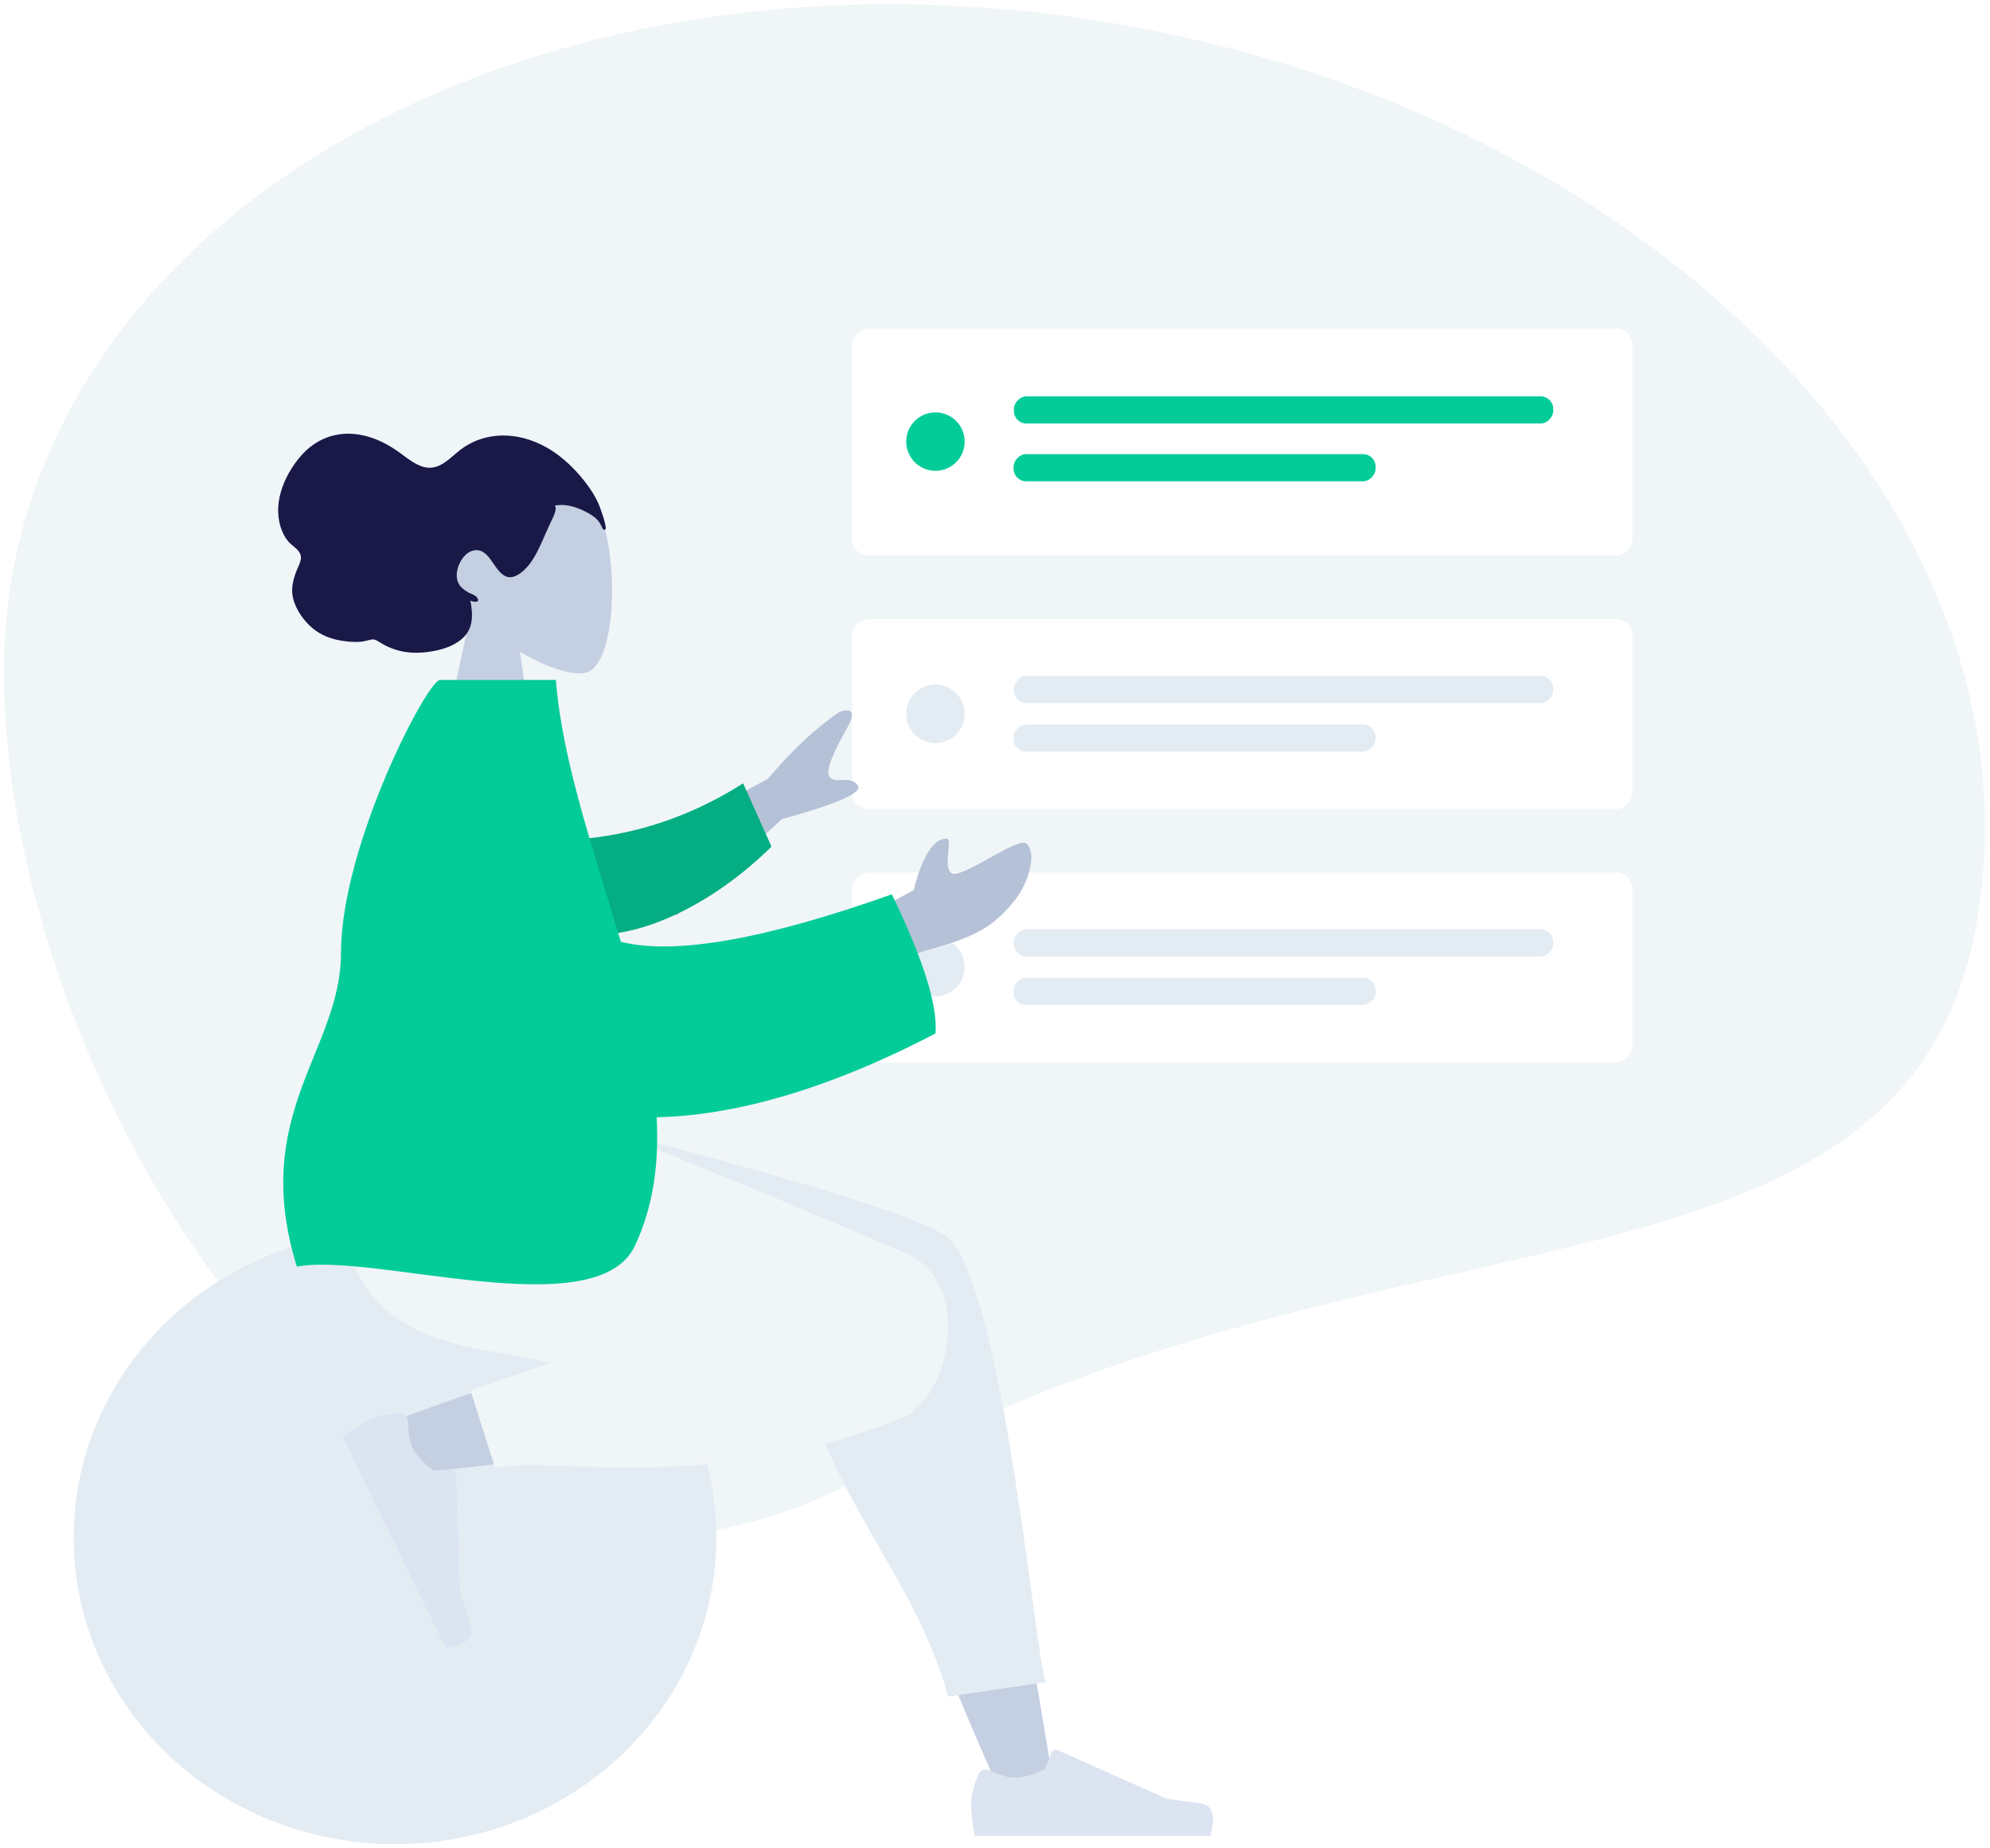 <?xml version="1.0" encoding="UTF-8"?>
<svg width="267px" height="248px" viewBox="0 0 267 248" version="1.1" xmlns="http://www.w3.org/2000/svg" xmlns:xlink="http://www.w3.org/1999/xlink">
    <!-- Generator: Sketch 52.6 (67491) - http://www.bohemiancoding.com/sketch -->
    <title>illustration/history</title>
    <desc>Created with Sketch.</desc>
    <defs>
        <filter x="-6.2%" y="-6.6%" width="112.4%" height="113.1%" filterUnits="objectBoundingBox" id="filter-1">
            <feOffset dx="0" dy="1" in="SourceAlpha" result="shadowOffsetOuter1"></feOffset>
            <feGaussianBlur stdDeviation="1" in="shadowOffsetOuter1" result="shadowBlurOuter1"></feGaussianBlur>
            <feColorMatrix values="0 0 0 0 0   0 0 0 0 0   0 0 0 0 0  0 0 0 0.05 0" type="matrix" in="shadowBlurOuter1" result="shadowMatrixOuter1"></feColorMatrix>
            <feMerge>
                <feMergeNode in="shadowMatrixOuter1"></feMergeNode>
                <feMergeNode in="SourceGraphic"></feMergeNode>
            </feMerge>
        </filter>
    </defs>
    <g id="Store-Manager" stroke="none" stroke-width="1" fill="none" fill-rule="evenodd">
        <g id="History---fullscreen" transform="translate(-786, -169)">
            <g id="container" transform="translate(185, 68)">
                <g id="right" transform="translate(340, 0)">
                    <g id="1">
                        <g id="illustrations/history" transform="translate(188, 106)">
                            <path d="M205.177,194.337 C266.575,144.613 339.017,150.098 339.017,95.526 C339.017,40.954 279.095,-3.285 205.177,-3.285 C131.26,-3.285 71.337,40.954 71.337,95.526 C71.337,150.098 143.78,244.061 205.177,194.337 Z" id="Oval" fill="#F0F5F8" fill-rule="nonzero" transform="translate(205.177, 102.555) rotate(10) translate(-205.177, -102.555) "></path>
                            <g id="illustration" stroke-width="1" fill-rule="evenodd" transform="translate(14.56, 25.76)">
                                <g id="Rows" filter="url(#filter-1)" transform="translate(172.48, 12.32)">
                                    <g id="Row" transform="translate(52.5, 15.5) scale(-1, 1) translate(-52.5, -15.5) ">
                                        <rect id="Container" fill="#FFFFFF" x="0" y="0" width="104.72" height="30.472" rx="2.24"></rect>
                                        <g id="Text-Stuff" transform="translate(10.64, 9.108)" fill="#04CC99">
                                            <rect id="Label" x="0" y="0" width="72.367" height="3.646" rx="1.68"></rect>
                                            <rect id="Label" x="23.833" y="7.751" width="48.575" height="3.646" rx="1.68"></rect>
                                        </g>
                                        <g id="Check" transform="translate(89.609, 11.26)" fill="#04CC99">
                                            <circle id="Background" cx="3.92" cy="3.92" r="3.92"></circle>
                                        </g>
                                    </g>
                                    <g id="Row" transform="translate(52.5, 52) scale(-1, 1) translate(-52.5, -52) translate(0, 39)">
                                        <rect id="Container" fill="#FFFFFF" x="0" y="0" width="104.72" height="25.5" rx="2.24"></rect>
                                        <g id="Text-Stuff" transform="translate(10.64, 7.622)" fill="#E3ECF3">
                                            <rect id="Label" x="0" y="0" width="72.367" height="3.646" rx="1.68"></rect>
                                            <rect id="Label" x="23.833" y="6.515" width="48.575" height="3.646" rx="1.68"></rect>
                                        </g>
                                        <g id="Check" transform="translate(89.609, 8.784)" fill="#E3ECF3">
                                            <circle id="Background" cx="3.92" cy="3.92" r="3.92"></circle>
                                        </g>
                                    </g>
                                    <g id="Row-Copy" transform="translate(52.5, 86) scale(-1, 1) translate(-52.5, -86) translate(0, 73)">
                                        <rect id="Container" fill="#FFFFFF" x="0" y="0" width="104.72" height="25.5" rx="2.24"></rect>
                                        <g id="Text-Stuff" transform="translate(10.64, 7.622)" fill="#E3ECF3">
                                            <rect id="Label" x="0" y="0" width="72.367" height="3.646" rx="1.68"></rect>
                                            <rect id="Label" x="23.833" y="6.515" width="48.575" height="3.646" rx="1.68"></rect>
                                        </g>
                                        <g id="Check" transform="translate(89.609, 8.784)" fill="#E3ECF3">
                                            <circle id="Background" cx="3.92" cy="3.92" r="3.92"></circle>
                                        </g>
                                    </g>
                                </g>
                                <g id="woman" transform="translate(40.88, 14.56)">
                                    <g id="Illustrations/A-Human/Standing">
                                        <g id="Illustrations/Head/Front/Wavy" transform="translate(45.92, 0)">
                                            <g id="Head" stroke-width="1" transform="translate(30.24, 17.36)" fill="#C4CFE2">
                                                <path d="M4.627,19.314 C2.046,16.286 0.3,12.574 0.592,8.414 C1.433,-3.57 18.115,-0.934 21.36,5.115 C24.605,11.164 24.22,26.506 20.026,27.588 C18.353,28.019 14.79,26.963 11.164,24.777 L13.44,40.88 L0,40.88 L4.627,19.314 Z"></path>
                                            </g>
                                            <path d="M52.869,25.191 C52.736,24.407 52.411,23.536 52.148,22.794 C51.81,21.838 51.297,20.976 50.734,20.163 C49.673,18.634 48.399,17.252 46.994,16.106 C44.426,14.011 41.158,12.803 37.944,13.196 C36.321,13.394 34.746,14.013 33.405,15.043 C32.194,15.974 31.029,17.344 29.46,17.443 C27.754,17.55 26.189,16.043 24.82,15.113 C23.277,14.064 21.635,13.3 19.831,13.003 C16.81,12.505 13.971,13.526 11.888,16.005 C9.672,18.643 8.061,22.512 9.517,26.008 C9.787,26.658 10.135,27.205 10.635,27.659 C11.093,28.076 11.792,28.519 11.978,29.184 C12.175,29.891 11.586,30.803 11.358,31.441 C11.03,32.356 10.761,33.315 10.857,34.309 C11.014,35.941 12.039,37.498 13.122,38.571 C14.224,39.662 15.58,40.288 17.029,40.577 C17.996,40.769 18.985,40.875 19.968,40.803 C20.456,40.767 20.886,40.632 21.359,40.524 C21.819,40.419 22.076,40.541 22.466,40.793 C24.278,41.965 26.227,42.418 28.319,42.244 C30.085,42.097 32.121,41.669 33.561,40.459 C35.161,39.115 35.129,37.262 34.753,35.282 C35.152,35.48 36.255,35.602 35.596,34.814 C35.335,34.502 34.841,34.375 34.506,34.192 C34.116,33.978 33.719,33.702 33.416,33.353 C32.193,31.945 33.429,29.081 34.967,28.609 C37.252,27.907 37.763,31.139 39.395,31.975 C40.332,32.456 41.314,31.799 42.016,31.128 C42.958,30.229 43.599,29.039 44.153,27.827 C44.609,26.83 45.034,25.818 45.499,24.825 C45.716,24.362 46.468,23.051 46.09,22.527 C47.727,22.201 49.55,22.881 50.959,23.773 C51.542,24.142 51.986,24.548 52.297,25.199 C52.363,25.339 52.508,25.753 52.69,25.77 C53.029,25.802 52.903,25.388 52.869,25.191" id="hair" fill="#191847"></path>
                                        </g>
                                        <g id="Illustrations/Bottom/Sitting/Sweat-Pants" transform="translate(0, 104.72)">
                                            <g id="Objects/Seat/Ball" transform="translate(5.6, 23.52)" fill="#E3ECF3">
                                                <ellipse id="Ballsy-Ball" cx="64.96" cy="32.76" rx="43.12" ry="41.16"></ellipse>
                                            </g>
                                            <path d="M152.045,91.09 C144.87,75.209 139.681,61.381 137.598,54.085 C134.032,41.593 131.319,30.6 130.633,26.495 C128.998,16.706 143.212,16.136 145.091,21.001 C147.934,28.364 152.898,52.557 158.863,89.1 L152.045,91.09 Z M68.817,41.252 C75.401,38.649 98.455,30.506 109.574,28.202 C112.769,27.54 115.866,26.925 118.777,26.369 C127.431,24.717 131.915,40.33 123.58,41.529 C102.822,44.517 73.395,47.602 70.877,47.948 C67.347,48.433 64.68,42.887 68.817,41.252 Z" id="Skin" fill="#C4CFE2"></path>
                                            <path d="M124.089,22.073 L88.48,3.946 L88.48,0 L92.715,0 C127.165,8.778 144.769,14.404 145.526,16.877 C145.535,16.904 145.542,16.93 145.549,16.957 C145.566,16.98 145.583,17.003 145.6,17.026 C152.427,26.415 156.516,72.255 157.858,75.687 L144.776,77.639 C139.771,59.082 123.76,46.154 124.185,23.928 C124.07,23.276 124.041,22.658 124.089,22.073 Z" id="Leg-Back" fill="#E3ECF3"></path>
                                            <path d="M91.439,32.839 C88.18,32.186 85.18,31.604 82.613,31.154 C66.029,28.245 61.193,19.368 64.053,4.85249773e-15 L94.607,-4.97379915e-14 C99.599,1.434 125.537,12.312 138.996,18.097 C147.903,21.926 145.095,35.731 140.051,39.323 C140.024,39.543 139.933,39.693 139.771,39.76 C112.637,51.006 91.171,45.105 84,46.991 L80.683,36.528 L91.439,32.839 Z" id="Leg-Front" fill="#F0F5F8"></path>
                                            <g id="Illustrations/Accessories/Shoe/Flat-Sneaker" transform="translate(80.617, 52.266) rotate(64) translate(-80.617, -52.266) translate(63.537, 41.066)" fill="#DCE4F2">
                                                <path d="M1.5,14.225 C0.873,15.898 0.56,17.149 0.56,17.979 C0.56,18.989 0.728,20.463 1.065,22.4 C2.236,22.4 12.765,22.4 32.65,22.4 C33.47,19.687 32.997,18.222 31.228,18.005 C29.46,17.789 27.991,17.594 26.821,17.419 L12.141,10.875 C11.858,10.749 11.527,10.876 11.401,11.158 C11.399,11.163 11.397,11.168 11.395,11.173 L10.451,13.462 C8.814,14.225 7.484,14.607 6.461,14.607 C5.629,14.607 4.481,14.272 3.015,13.6 L3.015,13.6 C2.453,13.342 1.788,13.589 1.53,14.151 C1.519,14.175 1.509,14.2 1.5,14.225 Z" id="shoe"></path>
                                            </g>
                                            <g id="Illustrations/Accessories/Shoe/Flat-Sneaker" transform="translate(147.28, 73.92)" fill="#DCE4F2">
                                                <path d="M1.5,14.225 C0.873,15.898 0.56,17.149 0.56,17.979 C0.56,18.989 0.728,20.463 1.065,22.4 C2.236,22.4 12.765,22.4 32.65,22.4 C33.47,19.687 32.997,18.222 31.228,18.005 C29.46,17.789 27.991,17.594 26.821,17.419 L12.141,10.875 C11.858,10.749 11.527,10.876 11.401,11.158 C11.399,11.163 11.397,11.168 11.395,11.173 L10.451,13.462 C8.814,14.225 7.484,14.607 6.461,14.607 C5.629,14.607 4.481,14.272 3.015,13.6 L3.015,13.6 C2.453,13.342 1.788,13.589 1.53,14.151 C1.519,14.175 1.509,14.2 1.5,14.225 Z" id="shoe"></path>
                                            </g>
                                        </g>
                                        <g id="Illustrations/Body/Pointing-Forward" transform="translate(12.32, 45.92)">
                                            <path d="M88.837,23.912 L108.275,13.266 C111.507,9.428 114.692,6.447 117.829,4.323 C118.788,3.923 120.464,3.681 118.896,6.463 C117.329,9.246 115.805,12.243 116.603,13.1 C117.402,13.958 119.394,12.76 120.347,14.184 C120.982,15.134 117.579,16.634 110.139,18.685 L96.015,31.616 L88.837,23.912 Z M119.28,32.894 L127.818,28.204 C129.016,23.645 130.448,21.352 132.114,21.323 C133.394,20.728 131.165,26.488 133.592,25.988 C136.018,25.489 141.94,21.084 142.96,21.979 C144.47,23.302 143.124,27.364 141.538,29.385 C138.574,33.162 136.12,34.453 130.053,36.145 C126.882,37.029 123.453,38.802 119.766,41.463 L119.28,32.894 Z" id="Skin" fill="#B5C1D7"></path>
                                            <path d="M80,19.46 C86.736,20.454 95.928,20.454 106.458,15.896 L108.888,24.871 C101.251,30.375 91.119,34.287 83.041,32.774 C76.675,31.581 74.632,23.329 80,19.46 Z" id="Sleeve" fill="#04AD82" transform="translate(92.903, 24.499) rotate(-9) translate(-92.903, -24.499) "></path>
                                            <path d="M88.538,35.146 C95.766,36.949 107.887,34.823 124.9,28.769 C129.12,37.5 131.071,43.724 130.753,47.442 C116.158,55.065 103.648,58.464 93.343,58.689 C93.67,64.804 92.926,70.623 90.425,75.939 C85.285,86.87 55.185,76.747 45.065,78.739 C38.727,58.157 50.981,49.792 50.991,36.622 C51.002,22.2 62.582,-1.42108547e-13 64.286,-1.42108547e-13 L79.824,1.96561859e-15 C80.682,11.015 84.997,23.154 88.538,35.146 Z" id="Clothes" fill="#04CC99"></path>
                                        </g>
                                    </g>
                                </g>
                            </g>
                        </g>
                    </g>
                </g>
            </g>
        </g>
    </g>
</svg>